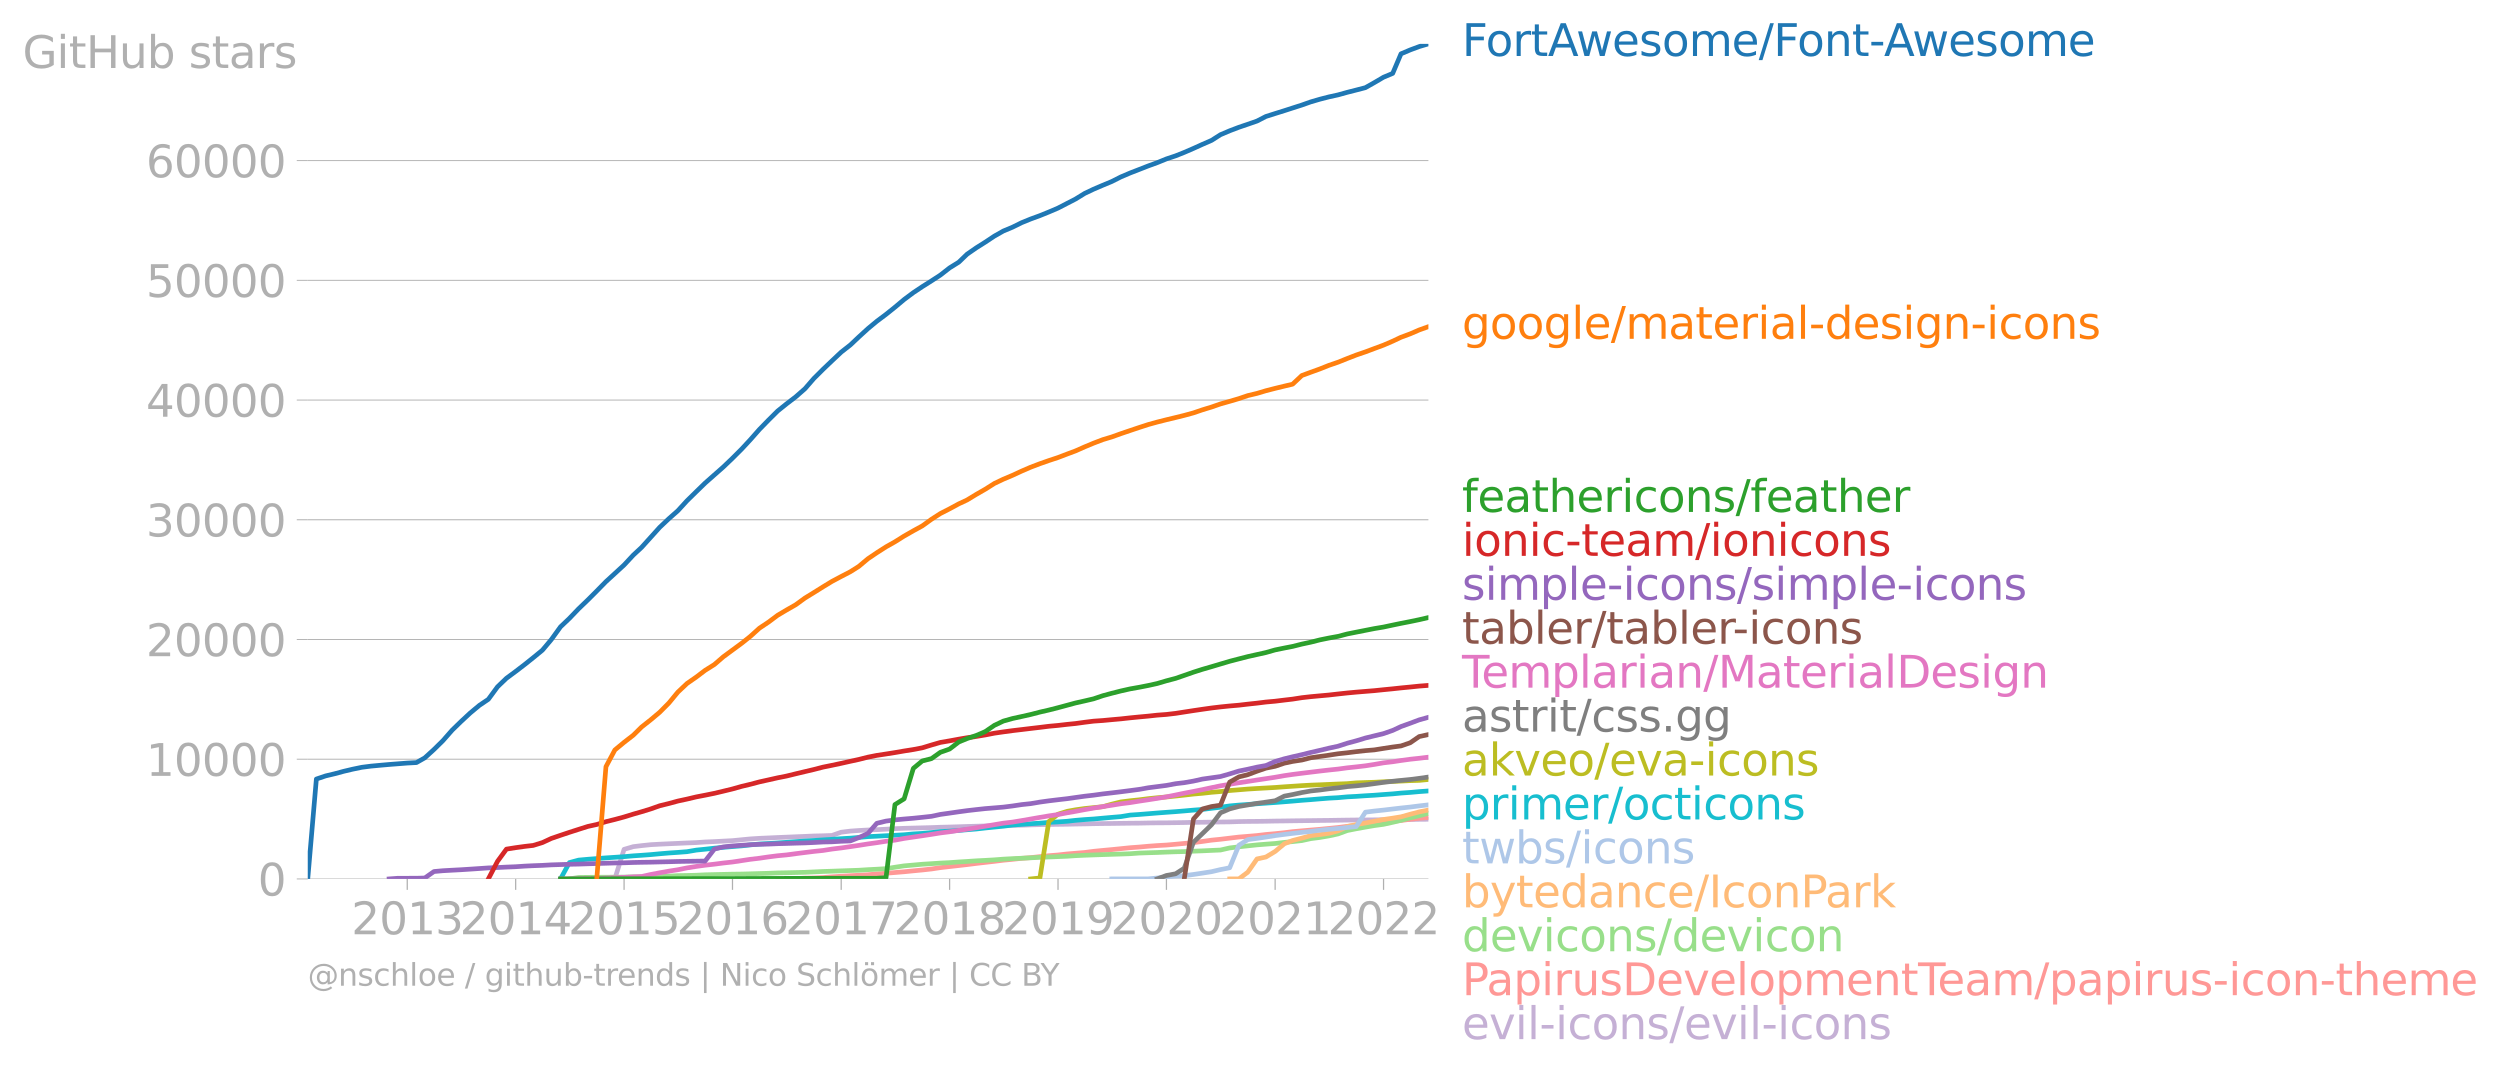 <svg xmlns:xlink="http://www.w3.org/1999/xlink" width="1062.245" height="455.004" viewBox="0 0 796.684 341.253" xmlns="http://www.w3.org/2000/svg"><defs><style>*{stroke-linejoin:round;stroke-linecap:butt}</style></defs><g id="figure_1"><path d="M0 341.253h796.684V0H0v341.253z" style="fill:none" id="patch_1"/><g id="axes_1"><path d="M98.073 280.087h357.12V13.975H98.073v266.112z" style="fill:none" id="patch_2"/><g id="matplotlib.axis_1"><g id="xtick_1"><g id="line2d_1"><defs><path id="mb1235096b0" d="M0 0v3.5" style="stroke:#b0b0b0;stroke-width:.4"/></defs><use xlink:href="#mb1235096b0" x="129.781" y="280.087" style="fill:#b0b0b0;stroke:#b0b0b0;stroke-width:.4"/></g><g style="fill:#b0b0b0" transform="matrix(.14 0 0 -.14 111.966 297.724)" id="text_1"><defs><path id="DejaVuSans-32" d="M1228 531h2203V0H469v531q359 372 979 998 621 627 780 809 303 340 423 576 121 236 121 464 0 372-261 606-261 235-680 235-297 0-627-103-329-103-704-313v638q381 153 712 231 332 78 607 78 725 0 1156-363 431-362 431-968 0-288-108-546-107-257-392-607-78-91-497-524-418-433-1181-1211z" transform="scale(.016)"/><path id="DejaVuSans-30" d="M2034 4250q-487 0-733-480-245-479-245-1442 0-959 245-1439 246-480 733-480 491 0 736 480 246 480 246 1439 0 963-246 1442-245 480-736 480zm0 500q785 0 1199-621 414-620 414-1801 0-1178-414-1799Q2819-91 2034-91q-784 0-1198 620-414 621-414 1799 0 1181 414 1801 414 621 1198 621z" transform="scale(.016)"/><path id="DejaVuSans-31" d="M794 531h1031v3560L703 3866v575l1116 225h631V531h1031V0H794v531z" transform="scale(.016)"/><path id="DejaVuSans-33" d="M2597 2516q453-97 707-404 255-306 255-756 0-690-475-1069Q2609-91 1734-91q-293 0-604 58T488 141v609q262-153 574-231 313-78 654-78 593 0 904 234t311 681q0 413-289 645-289 233-804 233h-544v519h569q465 0 712 186t247 536q0 359-255 551-254 193-729 193-260 0-557-57-297-56-653-174v562q360 100 674 150t592 50q719 0 1137-327 419-326 419-882 0-388-222-655t-631-370z" transform="scale(.016)"/></defs><use xlink:href="#DejaVuSans-32"/><use xlink:href="#DejaVuSans-30" x="63.623"/><use xlink:href="#DejaVuSans-31" x="127.246"/><use xlink:href="#DejaVuSans-33" x="190.869"/></g></g><g id="xtick_2"><use xlink:href="#mb1235096b0" x="164.329" y="280.087" style="fill:#b0b0b0;stroke:#b0b0b0;stroke-width:.4" id="line2d_2"/><g style="fill:#b0b0b0" transform="matrix(.14 0 0 -.14 146.514 297.724)" id="text_2"><defs><path id="DejaVuSans-34" d="M2419 4116 825 1625h1594v2491zm-166 550h794V1625h666v-525h-666V0h-628v1100H313v609l1940 2957z" transform="scale(.016)"/></defs><use xlink:href="#DejaVuSans-32"/><use xlink:href="#DejaVuSans-30" x="63.623"/><use xlink:href="#DejaVuSans-31" x="127.246"/><use xlink:href="#DejaVuSans-34" x="190.869"/></g></g><g id="xtick_3"><use xlink:href="#mb1235096b0" x="198.877" y="280.087" style="fill:#b0b0b0;stroke:#b0b0b0;stroke-width:.4" id="line2d_3"/><g style="fill:#b0b0b0" transform="matrix(.14 0 0 -.14 181.062 297.724)" id="text_3"><defs><path id="DejaVuSans-35" d="M691 4666h2478v-532H1269V2991q137 47 274 70 138 23 276 23 781 0 1237-428 457-428 457-1159 0-753-469-1171Q2575-91 1722-91q-294 0-599 50Q819 9 494 109v635q281-153 581-228t634-75q541 0 856 284 316 284 316 772 0 487-316 771-315 285-856 285-253 0-505-56-251-56-513-175v2344z" transform="scale(.016)"/></defs><use xlink:href="#DejaVuSans-32"/><use xlink:href="#DejaVuSans-30" x="63.623"/><use xlink:href="#DejaVuSans-31" x="127.246"/><use xlink:href="#DejaVuSans-35" x="190.869"/></g></g><g id="xtick_4"><use xlink:href="#mb1235096b0" x="233.425" y="280.087" style="fill:#b0b0b0;stroke:#b0b0b0;stroke-width:.4" id="line2d_4"/><g style="fill:#b0b0b0" transform="matrix(.14 0 0 -.14 215.61 297.724)" id="text_4"><defs><path id="DejaVuSans-36" d="M2113 2584q-425 0-674-291-248-290-248-796 0-503 248-796 249-292 674-292t673 292q248 293 248 796 0 506-248 796-248 291-673 291zm1253 1979v-575q-238 112-480 171-242 60-480 60-625 0-955-422-329-422-376-1275 184 272 462 417 279 145 613 145 703 0 1111-427 408-426 408-1160 0-719-425-1154Q2819-91 2113-91q-810 0-1238 620-428 621-428 1799 0 1106 525 1764t1409 658q238 0 480-47t505-140z" transform="scale(.016)"/></defs><use xlink:href="#DejaVuSans-32"/><use xlink:href="#DejaVuSans-30" x="63.623"/><use xlink:href="#DejaVuSans-31" x="127.246"/><use xlink:href="#DejaVuSans-36" x="190.869"/></g></g><g id="xtick_5"><use xlink:href="#mb1235096b0" x="268.067" y="280.087" style="fill:#b0b0b0;stroke:#b0b0b0;stroke-width:.4" id="line2d_5"/><g style="fill:#b0b0b0" transform="matrix(.14 0 0 -.14 250.252 297.724)" id="text_5"><defs><path id="DejaVuSans-37" d="M525 4666h3000v-269L1831 0h-659l1594 4134H525v532z" transform="scale(.016)"/></defs><use xlink:href="#DejaVuSans-32"/><use xlink:href="#DejaVuSans-30" x="63.623"/><use xlink:href="#DejaVuSans-31" x="127.246"/><use xlink:href="#DejaVuSans-37" x="190.869"/></g></g><g id="xtick_6"><use xlink:href="#mb1235096b0" x="302.615" y="280.087" style="fill:#b0b0b0;stroke:#b0b0b0;stroke-width:.4" id="line2d_6"/><g style="fill:#b0b0b0" transform="matrix(.14 0 0 -.14 284.8 297.724)" id="text_6"><defs><path id="DejaVuSans-38" d="M2034 2216q-450 0-708-241-257-241-257-662 0-422 257-663 258-241 708-241t709 242q260 243 260 662 0 421-258 662-257 241-711 241zm-631 268q-406 100-633 378-226 279-226 679 0 559 398 884 399 325 1092 325 697 0 1094-325t397-884q0-400-227-679-226-278-629-378 456-106 710-416 255-309 255-755 0-679-414-1042Q2806-91 2034-91q-771 0-1186 362-414 363-414 1042 0 446 256 755 257 310 713 416zm-231 997q0-362 226-565 227-203 636-203 407 0 636 203 230 203 230 565 0 363-230 566-229 203-636 203-409 0-636-203-226-203-226-566z" transform="scale(.016)"/></defs><use xlink:href="#DejaVuSans-32"/><use xlink:href="#DejaVuSans-30" x="63.623"/><use xlink:href="#DejaVuSans-31" x="127.246"/><use xlink:href="#DejaVuSans-38" x="190.869"/></g></g><g id="xtick_7"><use xlink:href="#mb1235096b0" x="337.163" y="280.087" style="fill:#b0b0b0;stroke:#b0b0b0;stroke-width:.4" id="line2d_7"/><g style="fill:#b0b0b0" transform="matrix(.14 0 0 -.14 319.348 297.724)" id="text_7"><defs><path id="DejaVuSans-39" d="M703 97v575q238-113 481-172 244-59 479-59 625 0 954 420 330 420 377 1277-181-269-460-413-278-144-615-144-700 0-1108 423-408 424-408 1159 0 718 425 1152 425 435 1131 435 810 0 1236-621 427-620 427-1801 0-1103-524-1761Q2575-91 1691-91q-238 0-482 47Q966 3 703 97zm1256 1978q425 0 673 290 249 291 249 798 0 503-249 795-248 292-673 292t-673-292q-248-292-248-795 0-507 248-798 248-290 673-290z" transform="scale(.016)"/></defs><use xlink:href="#DejaVuSans-32"/><use xlink:href="#DejaVuSans-30" x="63.623"/><use xlink:href="#DejaVuSans-31" x="127.246"/><use xlink:href="#DejaVuSans-39" x="190.869"/></g></g><g id="xtick_8"><use xlink:href="#mb1235096b0" x="371.711" y="280.087" style="fill:#b0b0b0;stroke:#b0b0b0;stroke-width:.4" id="line2d_8"/><g style="fill:#b0b0b0" transform="matrix(.14 0 0 -.14 353.896 297.724)" id="text_8"><use xlink:href="#DejaVuSans-32"/><use xlink:href="#DejaVuSans-30" x="63.623"/><use xlink:href="#DejaVuSans-32" x="127.246"/><use xlink:href="#DejaVuSans-30" x="190.869"/></g></g><g id="xtick_9"><use xlink:href="#mb1235096b0" x="406.353" y="280.087" style="fill:#b0b0b0;stroke:#b0b0b0;stroke-width:.4" id="line2d_9"/><g style="fill:#b0b0b0" transform="matrix(.14 0 0 -.14 388.538 297.724)" id="text_9"><use xlink:href="#DejaVuSans-32"/><use xlink:href="#DejaVuSans-30" x="63.623"/><use xlink:href="#DejaVuSans-32" x="127.246"/><use xlink:href="#DejaVuSans-31" x="190.869"/></g></g><g id="xtick_10"><use xlink:href="#mb1235096b0" x="440.901" y="280.087" style="fill:#b0b0b0;stroke:#b0b0b0;stroke-width:.4" id="line2d_10"/><g style="fill:#b0b0b0" transform="matrix(.14 0 0 -.14 423.086 297.724)" id="text_10"><use xlink:href="#DejaVuSans-32"/><use xlink:href="#DejaVuSans-30" x="63.623"/><use xlink:href="#DejaVuSans-32" x="127.246"/><use xlink:href="#DejaVuSans-32" x="190.869"/></g></g></g><g id="matplotlib.axis_2"><g id="ytick_1"><path d="M98.073 280.087h357.12" clip-path="url(#p884964bdc3)" style="fill:none;stroke:#b0b0b0;stroke-width:.3;stroke-linecap:square" id="line2d_11"/><g id="line2d_12"><defs><path id="m6a410171fb" d="M0 0h-3.5" style="stroke:#b0b0b0;stroke-width:.3"/></defs><use xlink:href="#m6a410171fb" x="98.073" y="280.087" style="fill:#b0b0b0;stroke:#b0b0b0;stroke-width:.3"/></g><use xlink:href="#DejaVuSans-30" style="fill:#b0b0b0" transform="matrix(.14 0 0 -.14 82.166 285.406)" id="text_11"/></g><g id="ytick_2"><path d="M98.073 241.937h357.12" clip-path="url(#p884964bdc3)" style="fill:none;stroke:#b0b0b0;stroke-width:.3;stroke-linecap:square" id="line2d_13"/><use xlink:href="#m6a410171fb" x="98.073" y="241.937" style="fill:#b0b0b0;stroke:#b0b0b0;stroke-width:.3" id="line2d_14"/><g style="fill:#b0b0b0" transform="matrix(.14 0 0 -.14 46.536 247.256)" id="text_12"><use xlink:href="#DejaVuSans-31"/><use xlink:href="#DejaVuSans-30" x="63.623"/><use xlink:href="#DejaVuSans-30" x="127.246"/><use xlink:href="#DejaVuSans-30" x="190.869"/><use xlink:href="#DejaVuSans-30" x="254.492"/></g></g><g id="ytick_3"><path d="M98.073 203.787h357.12" clip-path="url(#p884964bdc3)" style="fill:none;stroke:#b0b0b0;stroke-width:.3;stroke-linecap:square" id="line2d_15"/><use xlink:href="#m6a410171fb" x="98.073" y="203.787" style="fill:#b0b0b0;stroke:#b0b0b0;stroke-width:.3" id="line2d_16"/><g style="fill:#b0b0b0" transform="matrix(.14 0 0 -.14 46.536 209.105)" id="text_13"><use xlink:href="#DejaVuSans-32"/><use xlink:href="#DejaVuSans-30" x="63.623"/><use xlink:href="#DejaVuSans-30" x="127.246"/><use xlink:href="#DejaVuSans-30" x="190.869"/><use xlink:href="#DejaVuSans-30" x="254.492"/></g></g><g id="ytick_4"><path d="M98.073 165.636h357.12" clip-path="url(#p884964bdc3)" style="fill:none;stroke:#b0b0b0;stroke-width:.3;stroke-linecap:square" id="line2d_17"/><use xlink:href="#m6a410171fb" x="98.073" y="165.636" style="fill:#b0b0b0;stroke:#b0b0b0;stroke-width:.3" id="line2d_18"/><g style="fill:#b0b0b0" transform="matrix(.14 0 0 -.14 46.536 170.955)" id="text_14"><use xlink:href="#DejaVuSans-33"/><use xlink:href="#DejaVuSans-30" x="63.623"/><use xlink:href="#DejaVuSans-30" x="127.246"/><use xlink:href="#DejaVuSans-30" x="190.869"/><use xlink:href="#DejaVuSans-30" x="254.492"/></g></g><g id="ytick_5"><path d="M98.073 127.486h357.12" clip-path="url(#p884964bdc3)" style="fill:none;stroke:#b0b0b0;stroke-width:.3;stroke-linecap:square" id="line2d_19"/><use xlink:href="#m6a410171fb" x="98.073" y="127.486" style="fill:#b0b0b0;stroke:#b0b0b0;stroke-width:.3" id="line2d_20"/><g style="fill:#b0b0b0" transform="matrix(.14 0 0 -.14 46.536 132.805)" id="text_15"><use xlink:href="#DejaVuSans-34"/><use xlink:href="#DejaVuSans-30" x="63.623"/><use xlink:href="#DejaVuSans-30" x="127.246"/><use xlink:href="#DejaVuSans-30" x="190.869"/><use xlink:href="#DejaVuSans-30" x="254.492"/></g></g><g id="ytick_6"><path d="M98.073 89.336h357.12" clip-path="url(#p884964bdc3)" style="fill:none;stroke:#b0b0b0;stroke-width:.3;stroke-linecap:square" id="line2d_21"/><use xlink:href="#m6a410171fb" x="98.073" y="89.336" style="fill:#b0b0b0;stroke:#b0b0b0;stroke-width:.3" id="line2d_22"/><g style="fill:#b0b0b0" transform="matrix(.14 0 0 -.14 46.536 94.655)" id="text_16"><use xlink:href="#DejaVuSans-35"/><use xlink:href="#DejaVuSans-30" x="63.623"/><use xlink:href="#DejaVuSans-30" x="127.246"/><use xlink:href="#DejaVuSans-30" x="190.869"/><use xlink:href="#DejaVuSans-30" x="254.492"/></g></g><g id="ytick_7"><path d="M98.073 51.186h357.12" clip-path="url(#p884964bdc3)" style="fill:none;stroke:#b0b0b0;stroke-width:.3;stroke-linecap:square" id="line2d_23"/><use xlink:href="#m6a410171fb" x="98.073" y="51.186" style="fill:#b0b0b0;stroke:#b0b0b0;stroke-width:.3" id="line2d_24"/><g style="fill:#b0b0b0" transform="matrix(.14 0 0 -.14 46.536 56.505)" id="text_17"><use xlink:href="#DejaVuSans-36"/><use xlink:href="#DejaVuSans-30" x="63.623"/><use xlink:href="#DejaVuSans-30" x="127.246"/><use xlink:href="#DejaVuSans-30" x="190.869"/><use xlink:href="#DejaVuSans-30" x="254.492"/></g></g><g style="fill:#b0b0b0" transform="matrix(.14 0 0 -.14 7.2 21.664)" id="text_18"><defs><path id="DejaVuSans-47" d="M3809 666v1253H2778v519h1656V434q-365-259-806-392-440-133-940-133-1094 0-1712 639-617 640-617 1780 0 1144 617 1783 618 639 1712 639 456 0 867-113 411-112 758-331v-672q-350 297-744 447t-828 150q-857 0-1287-478-429-478-429-1425 0-944 429-1422 430-478 1287-478 334 0 596 58 263 58 472 180z" transform="scale(.016)"/><path id="DejaVuSans-69" d="M603 3500h575V0H603v3500zm0 1363h575v-729H603v729z" transform="scale(.016)"/><path id="DejaVuSans-74" d="M1172 4494v-994h1184v-447H1172V1153q0-428 117-550t477-122h590V0h-590q-666 0-919 248-253 249-253 905v1900H172v447h422v994h578z" transform="scale(.016)"/><path id="DejaVuSans-48" d="M628 4666h631V2753h2294v1913h631V0h-631v2222H1259V0H628v4666z" transform="scale(.016)"/><path id="DejaVuSans-75" d="M544 1381v2119h575V1403q0-497 193-746 194-248 582-248 465 0 735 297 271 297 271 810v1984h575V0h-575v538q-209-319-486-474-276-155-642-155-603 0-916 375-312 375-312 1097zm1447 2203z" transform="scale(.016)"/><path id="DejaVuSans-62" d="M3116 1747q0 634-261 995t-717 361q-457 0-718-361t-261-995q0-634 261-995t718-361q456 0 717 361t261 995zM1159 2969q182 312 458 463 277 152 661 152 638 0 1036-506 399-506 399-1331T3314 415Q2916-91 2278-91q-384 0-661 152-276 152-458 464V0H581v4863h578V2969z" transform="scale(.016)"/><path id="DejaVuSans-73" d="M2834 3397v-544q-243 125-506 187-262 63-544 63-428 0-642-131t-214-394q0-200 153-314t616-217l197-44q612-131 870-370t258-667q0-488-386-773Q2250-91 1575-91q-281 0-586 55T347 128v594q319-166 628-249 309-82 613-82 406 0 624 139 219 139 219 392 0 234-158 359-157 125-692 241l-200 47q-534 112-772 345-237 233-237 639 0 494 350 762 350 269 994 269 318 0 599-47 282-46 519-140z" transform="scale(.016)"/><path id="DejaVuSans-61" d="M2194 1759q-697 0-966-159t-269-544q0-306 202-486 202-179 548-179 479 0 768 339t289 901v128h-572zm1147 238V0h-575v531q-197-318-491-470T1556-91q-537 0-855 302-317 302-317 808 0 590 395 890 396 300 1180 300h807v57q0 397-261 614t-733 217q-300 0-585-72-284-72-546-216v532q315 122 612 182 297 61 578 61 760 0 1135-394 375-393 375-1193z" transform="scale(.016)"/><path id="DejaVuSans-72" d="M2631 2963q-97 56-211 82-114 27-251 27-488 0-749-317t-261-911V0H581v3500h578v-544q182 319 472 473 291 155 707 155 59 0 131-8 72-7 159-23l3-590z" transform="scale(.016)"/></defs><use xlink:href="#DejaVuSans-47"/><use xlink:href="#DejaVuSans-69" x="77.49"/><use xlink:href="#DejaVuSans-74" x="105.273"/><use xlink:href="#DejaVuSans-48" x="144.482"/><use xlink:href="#DejaVuSans-75" x="219.678"/><use xlink:href="#DejaVuSans-62" x="283.057"/><use xlink:href="#DejaVuSans-20" x="346.533"/><use xlink:href="#DejaVuSans-73" x="378.32"/><use xlink:href="#DejaVuSans-74" x="430.42"/><use xlink:href="#DejaVuSans-61" x="469.629"/><use xlink:href="#DejaVuSans-72" x="530.908"/><use xlink:href="#DejaVuSans-73" x="572.021"/></g></g><path d="m190.169 280.087 2.934-.004 2.84-.05 2.934-9.373 2.934-.855 2.65-.324 2.935-.309 2.84-.153 2.933-.137 2.84-.122 2.934-.134 2.934-.114 2.84-.195 2.934-.122 2.84-.152 2.934-.153 2.934-.286 2.745-.267 2.934-.187 2.84-.126 2.934-.133 2.84-.115 2.933-.126 2.935-.118 2.84-.13 2.933-.068 2.84-.1 2.934-1.03 2.934-.358 2.65-.187 2.935-.16 2.84-.103 2.934-.153 2.84-.168 2.933-.118 2.934-.076 2.84-.077 2.934-.076 2.84-.107 2.934-.072 2.934-.088 2.65-.088 2.935-.084 2.84-.08 2.933-.069 2.84-.06 2.934-.062 2.934-.05 2.84-.095 2.934-.084 2.84-.045 2.934-.042 2.934-.038 2.65-.058 2.934-.05 2.84-.064 2.934-.046 2.84-.027 2.934-.042 2.934-.038 2.84-.023 2.934-.06 2.84-.035 2.934-.015 2.934-.038 2.745-.042 2.934-.069 2.84-.023 2.934-.053 2.84-.03 2.933-.035 2.934-.1 2.84-.045 2.934-.023 2.84-.038 2.934-.061 2.934-.035 2.65-.042 2.935-.038 2.84-.03 2.933-.038 2.84-.03 2.934-.05 2.934-.046 2.84-.035 2.934-.015 2.84-.027 2.934-.034 2.934-.027 2.65-.03 2.934-.023 2.84-.046 2.934-.026" clip-path="url(#p884964bdc3)" style="fill:none;stroke:#c5b0d5;stroke-width:1.5;stroke-linecap:square" id="line2d_25"/><path d="m247.812 280.087 2.84-.02 2.933-.083 2.935-.153 2.84-.05 2.933-.14 2.84-.218 2.934-.195 2.934-.168 2.65-.14 2.935-.16 2.84-.268 2.934-.21 2.84-.233 2.933-.244 2.934-.293 2.84-.271 2.934-.32 2.84-.428 2.934-.34 2.934-.331 2.65-.302 2.935-.37 2.84-.332 2.933-.336 2.84-.354 2.934-.283 2.934-.316 2.84-.218 2.934-.332 2.84-.29 2.934-.229 2.934-.331 2.65-.222 2.934-.248 2.84-.37 2.934-.286 2.84-.263 2.934-.298 2.934-.301 2.84-.206 2.934-.267 2.84-.21 2.934-.164 2.934-.256 2.745-.263 2.934-.255 2.84-.37 2.934-.42 2.84-.282 2.933-.355 2.934-.347 2.84-.23 2.934-.251 2.84-.336 2.934-.26 2.934-.308 2.65-.336 2.935-.26 2.84-.247 2.933-.245 2.84-.278 2.934-.294 2.934-.374 2.84-.297 2.934-.344 2.84-.293 2.934-.32 2.934-.348 2.65-.256 2.934-.385 2.84-.309 2.934-.27" clip-path="url(#p884964bdc3)" style="fill:none;stroke:#ff9896;stroke-width:1.5;stroke-linecap:square" id="line2d_26"/><path d="m181.461 280.087 2.934-.462 2.934-.042 2.84-.019 2.934-.019 2.84-.02 2.934-.018 2.934-.084 2.65-.023 2.935-.065 2.84-.091 2.933-.061 2.84-.15 2.934-.049 2.934-.076 2.84-.137 2.934-.073 2.84-.065 2.934-.065 2.934-.038 2.745-.072 2.934-.088 2.84-.08 2.934-.118 2.84-.054 2.933-.069 2.935-.068 2.84-.13 2.933-.137 2.84-.092 2.934-.107 2.934-.103 2.65-.091 2.935-.187 2.84-.145 2.934-.18 2.84-.446 2.933-.442 2.934-.256 2.84-.256 2.934-.186 2.84-.191 2.934-.141 2.934-.214 2.65-.164 2.935-.195 2.84-.145 2.933-.171 2.84-.222 2.934-.16 2.934-.133 2.84-.13 2.934-.145 2.84-.118 2.934-.115 2.934-.122 2.65-.18 2.934-.133 2.84-.106 2.934-.1 2.84-.091 2.934-.092 2.934-.107 2.84-.206 2.934-.099 2.84-.084 2.934-.122 2.934-.103 2.745-.065 2.934-.125 2.84-.111 2.934-.134 2.84-.122 2.933-.667 2.934-.355 2.84-.31 2.934-.312 2.84-.225 2.934-.218 2.934-.347 2.65-.252 2.935-.324 2.84-.622 2.933-.377 2.84-.492 2.934-.634 2.934-1.076 2.84-.564 2.934-.53 2.84-.485 2.934-.4 2.934-.645 2.65-.63 2.934-.805 2.84-.667 2.934-.767" clip-path="url(#p884964bdc3)" style="fill:none;stroke:#98df8a;stroke-width:1.5;stroke-linecap:square" id="line2d_27"/><g style="fill:#1f77b4" transform="matrix(.14 0 0 -.14 465.907 17.838)" id="text_19"><defs><path id="DejaVuSans-46" d="M628 4666h2681v-532H1259V2759h1850v-531H1259V0H628v4666z" transform="scale(.016)"/><path id="DejaVuSans-6f" d="M1959 3097q-462 0-731-361t-269-989q0-628 267-989 268-361 733-361 460 0 728 362 269 363 269 988 0 622-269 986-268 364-728 364zm0 487q750 0 1178-488 429-487 429-1349 0-859-429-1349Q2709-91 1959-91q-753 0-1180 489-426 490-426 1349 0 862 426 1349 427 488 1180 488z" transform="scale(.016)"/><path id="DejaVuSans-41" d="m2188 4044-857-2322h1716l-859 2322zm-357 622h716L4325 0h-656l-425 1197H1141L716 0H50l1781 4666z" transform="scale(.016)"/><path id="DejaVuSans-77" d="M269 3500h575l719-2731 715 2731h678l719-2731 716 2731h575L4050 0h-678l-753 2869L1863 0h-679L269 3500z" transform="scale(.016)"/><path id="DejaVuSans-65" d="M3597 1894v-281H953q38-594 358-905t892-311q331 0 642 81t618 244V178Q3153 47 2828-22t-659-69q-838 0-1327 487-489 488-489 1320 0 859 464 1363 464 505 1252 505 706 0 1117-455 411-454 411-1235zm-575 169q-6 471-264 752-258 282-683 282-481 0-770-272t-333-766l2050 4z" transform="scale(.016)"/><path id="DejaVuSans-6d" d="M3328 2828q216 388 516 572t706 184q547 0 844-383 297-382 297-1088V0h-578v2094q0 503-179 746-178 244-543 244-447 0-707-297-259-296-259-809V0h-578v2094q0 506-178 748t-550 242q-441 0-701-298-259-298-259-808V0H581v3500h578v-544q197 322 472 475t653 153q382 0 649-194 267-193 395-562z" transform="scale(.016)"/><path id="DejaVuSans-2f" d="M1625 4666h531L531-594H0l1625 5260z" transform="scale(.016)"/><path id="DejaVuSans-6e" d="M3513 2113V0h-575v2094q0 497-194 743-194 247-581 247-466 0-735-297-269-296-269-809V0H581v3500h578v-544q207 316 486 472 280 156 646 156 603 0 912-373 310-373 310-1098z" transform="scale(.016)"/><path id="DejaVuSans-2d" d="M313 2009h1684v-512H313v512z" transform="scale(.016)"/></defs><use xlink:href="#DejaVuSans-46"/><use xlink:href="#DejaVuSans-6f" x="53.895"/><use xlink:href="#DejaVuSans-72" x="115.076"/><use xlink:href="#DejaVuSans-74" x="156.189"/><use xlink:href="#DejaVuSans-41" x="195.398"/><use xlink:href="#DejaVuSans-77" x="259.807"/><use xlink:href="#DejaVuSans-65" x="341.594"/><use xlink:href="#DejaVuSans-73" x="403.117"/><use xlink:href="#DejaVuSans-6f" x="455.217"/><use xlink:href="#DejaVuSans-6d" x="516.398"/><use xlink:href="#DejaVuSans-65" x="613.811"/><use xlink:href="#DejaVuSans-2f" x="675.334"/><use xlink:href="#DejaVuSans-46" x="709.025"/><use xlink:href="#DejaVuSans-6f" x="762.92"/><use xlink:href="#DejaVuSans-6e" x="824.102"/><use xlink:href="#DejaVuSans-74" x="887.48"/><use xlink:href="#DejaVuSans-2d" x="926.689"/><use xlink:href="#DejaVuSans-41" x="960.523"/><use xlink:href="#DejaVuSans-77" x="1024.932"/><use xlink:href="#DejaVuSans-65" x="1106.719"/><use xlink:href="#DejaVuSans-73" x="1168.242"/><use xlink:href="#DejaVuSans-6f" x="1220.342"/><use xlink:href="#DejaVuSans-6d" x="1281.523"/><use xlink:href="#DejaVuSans-65" x="1378.936"/></g><g style="fill:#ff7f0e" transform="matrix(.14 0 0 -.14 465.907 107.967)" id="text_20"><defs><path id="DejaVuSans-67" d="M2906 1791q0 625-258 968-257 344-723 344-462 0-720-344-258-343-258-968 0-622 258-966t720-344q466 0 723 344 258 344 258 966zm575-1357q0-893-397-1329-396-436-1215-436-303 0-572 45t-522 139v559q253-137 500-202 247-66 503-66 566 0 847 295t281 892v285q-178-310-456-463T1784 0Q1141 0 747 490 353 981 353 1791q0 812 394 1302 394 491 1037 491 388 0 666-153t456-462v531h575V434z" transform="scale(.016)"/><path id="DejaVuSans-6c" d="M603 4863h575V0H603v4863z" transform="scale(.016)"/><path id="DejaVuSans-64" d="M2906 2969v1894h575V0h-575v525q-181-312-458-464-276-152-664-152-634 0-1033 506-398 507-398 1332t398 1331q399 506 1033 506 388 0 664-152 277-151 458-463zM947 1747q0-634 261-995t717-361q456 0 718 361 263 361 263 995t-263 995q-262 361-718 361t-717-361q-261-361-261-995z" transform="scale(.016)"/><path id="DejaVuSans-63" d="M3122 3366v-538q-244 135-489 202t-495 67q-560 0-870-355-309-354-309-995t309-996q310-354 870-354 250 0 495 67t489 202V134Q2881 22 2623-34q-257-57-548-57-791 0-1257 497-465 497-465 1341 0 856 470 1346 471 491 1290 491 265 0 518-55 253-54 491-163z" transform="scale(.016)"/></defs><use xlink:href="#DejaVuSans-67"/><use xlink:href="#DejaVuSans-6f" x="63.477"/><use xlink:href="#DejaVuSans-6f" x="124.658"/><use xlink:href="#DejaVuSans-67" x="185.84"/><use xlink:href="#DejaVuSans-6c" x="249.316"/><use xlink:href="#DejaVuSans-65" x="277.1"/><use xlink:href="#DejaVuSans-2f" x="338.623"/><use xlink:href="#DejaVuSans-6d" x="372.314"/><use xlink:href="#DejaVuSans-61" x="469.727"/><use xlink:href="#DejaVuSans-74" x="531.006"/><use xlink:href="#DejaVuSans-65" x="570.215"/><use xlink:href="#DejaVuSans-72" x="631.738"/><use xlink:href="#DejaVuSans-69" x="672.852"/><use xlink:href="#DejaVuSans-61" x="700.635"/><use xlink:href="#DejaVuSans-6c" x="761.914"/><use xlink:href="#DejaVuSans-2d" x="789.697"/><use xlink:href="#DejaVuSans-64" x="825.781"/><use xlink:href="#DejaVuSans-65" x="889.258"/><use xlink:href="#DejaVuSans-73" x="950.781"/><use xlink:href="#DejaVuSans-69" x="1002.881"/><use xlink:href="#DejaVuSans-67" x="1030.664"/><use xlink:href="#DejaVuSans-6e" x="1094.141"/><use xlink:href="#DejaVuSans-2d" x="1157.52"/><use xlink:href="#DejaVuSans-69" x="1193.604"/><use xlink:href="#DejaVuSans-63" x="1221.387"/><use xlink:href="#DejaVuSans-6f" x="1276.367"/><use xlink:href="#DejaVuSans-6e" x="1337.549"/><use xlink:href="#DejaVuSans-73" x="1400.928"/></g><g style="fill:#2ca02c" transform="matrix(.14 0 0 -.14 465.907 163.141)" id="text_21"><defs><path id="DejaVuSans-66" d="M2375 4863v-479h-550q-309 0-430-125-120-125-120-450v-309h947v-447h-947V0H697v3053H147v447h550v244q0 584 272 851 272 268 862 268h544z" transform="scale(.016)"/><path id="DejaVuSans-68" d="M3513 2113V0h-575v2094q0 497-194 743-194 247-581 247-466 0-735-297-269-296-269-809V0H581v4863h578V2956q207 316 486 472 280 156 646 156 603 0 912-373 310-373 310-1098z" transform="scale(.016)"/></defs><use xlink:href="#DejaVuSans-66"/><use xlink:href="#DejaVuSans-65" x="35.205"/><use xlink:href="#DejaVuSans-61" x="96.729"/><use xlink:href="#DejaVuSans-74" x="158.008"/><use xlink:href="#DejaVuSans-68" x="197.217"/><use xlink:href="#DejaVuSans-65" x="260.596"/><use xlink:href="#DejaVuSans-72" x="322.119"/><use xlink:href="#DejaVuSans-69" x="363.232"/><use xlink:href="#DejaVuSans-63" x="391.016"/><use xlink:href="#DejaVuSans-6f" x="445.996"/><use xlink:href="#DejaVuSans-6e" x="507.178"/><use xlink:href="#DejaVuSans-73" x="570.557"/><use xlink:href="#DejaVuSans-2f" x="622.656"/><use xlink:href="#DejaVuSans-66" x="656.348"/><use xlink:href="#DejaVuSans-65" x="691.553"/><use xlink:href="#DejaVuSans-61" x="753.076"/><use xlink:href="#DejaVuSans-74" x="814.355"/><use xlink:href="#DejaVuSans-68" x="853.564"/><use xlink:href="#DejaVuSans-65" x="916.943"/><use xlink:href="#DejaVuSans-72" x="978.467"/></g><g style="fill:#d62728" transform="matrix(.14 0 0 -.14 465.907 177.141)" id="text_22"><use xlink:href="#DejaVuSans-69"/><use xlink:href="#DejaVuSans-6f" x="27.783"/><use xlink:href="#DejaVuSans-6e" x="88.965"/><use xlink:href="#DejaVuSans-69" x="152.344"/><use xlink:href="#DejaVuSans-63" x="180.127"/><use xlink:href="#DejaVuSans-2d" x="235.107"/><use xlink:href="#DejaVuSans-74" x="271.191"/><use xlink:href="#DejaVuSans-65" x="310.4"/><use xlink:href="#DejaVuSans-61" x="371.924"/><use xlink:href="#DejaVuSans-6d" x="433.203"/><use xlink:href="#DejaVuSans-2f" x="530.615"/><use xlink:href="#DejaVuSans-69" x="564.307"/><use xlink:href="#DejaVuSans-6f" x="592.09"/><use xlink:href="#DejaVuSans-6e" x="653.271"/><use xlink:href="#DejaVuSans-69" x="716.65"/><use xlink:href="#DejaVuSans-63" x="744.434"/><use xlink:href="#DejaVuSans-6f" x="799.414"/><use xlink:href="#DejaVuSans-6e" x="860.596"/><use xlink:href="#DejaVuSans-73" x="923.975"/></g><g style="fill:#9467bd" transform="matrix(.14 0 0 -.14 465.907 191.141)" id="text_23"><defs><path id="DejaVuSans-70" d="M1159 525v-1856H581v4831h578v-531q182 312 458 463 277 152 661 152 638 0 1036-506 399-506 399-1331T3314 415Q2916-91 2278-91q-384 0-661 152-276 152-458 464zm1957 1222q0 634-261 995t-717 361q-457 0-718-361t-261-995q0-634 261-995t718-361q456 0 717 361t261 995z" transform="scale(.016)"/></defs><use xlink:href="#DejaVuSans-73"/><use xlink:href="#DejaVuSans-69" x="52.1"/><use xlink:href="#DejaVuSans-6d" x="79.883"/><use xlink:href="#DejaVuSans-70" x="177.295"/><use xlink:href="#DejaVuSans-6c" x="240.771"/><use xlink:href="#DejaVuSans-65" x="268.555"/><use xlink:href="#DejaVuSans-2d" x="330.078"/><use xlink:href="#DejaVuSans-69" x="366.162"/><use xlink:href="#DejaVuSans-63" x="393.945"/><use xlink:href="#DejaVuSans-6f" x="448.926"/><use xlink:href="#DejaVuSans-6e" x="510.107"/><use xlink:href="#DejaVuSans-73" x="573.486"/><use xlink:href="#DejaVuSans-2f" x="625.586"/><use xlink:href="#DejaVuSans-73" x="659.277"/><use xlink:href="#DejaVuSans-69" x="711.377"/><use xlink:href="#DejaVuSans-6d" x="739.16"/><use xlink:href="#DejaVuSans-70" x="836.572"/><use xlink:href="#DejaVuSans-6c" x="900.049"/><use xlink:href="#DejaVuSans-65" x="927.832"/><use xlink:href="#DejaVuSans-2d" x="989.355"/><use xlink:href="#DejaVuSans-69" x="1025.439"/><use xlink:href="#DejaVuSans-63" x="1053.223"/><use xlink:href="#DejaVuSans-6f" x="1108.203"/><use xlink:href="#DejaVuSans-6e" x="1169.385"/><use xlink:href="#DejaVuSans-73" x="1232.764"/></g><g style="fill:#8c564b" transform="matrix(.14 0 0 -.14 465.907 205.141)" id="text_24"><use xlink:href="#DejaVuSans-74"/><use xlink:href="#DejaVuSans-61" x="39.209"/><use xlink:href="#DejaVuSans-62" x="100.488"/><use xlink:href="#DejaVuSans-6c" x="163.965"/><use xlink:href="#DejaVuSans-65" x="191.748"/><use xlink:href="#DejaVuSans-72" x="253.271"/><use xlink:href="#DejaVuSans-2f" x="294.385"/><use xlink:href="#DejaVuSans-74" x="328.076"/><use xlink:href="#DejaVuSans-61" x="367.285"/><use xlink:href="#DejaVuSans-62" x="428.564"/><use xlink:href="#DejaVuSans-6c" x="492.041"/><use xlink:href="#DejaVuSans-65" x="519.824"/><use xlink:href="#DejaVuSans-72" x="581.348"/><use xlink:href="#DejaVuSans-2d" x="616.086"/><use xlink:href="#DejaVuSans-69" x="652.17"/><use xlink:href="#DejaVuSans-63" x="679.953"/><use xlink:href="#DejaVuSans-6f" x="734.934"/><use xlink:href="#DejaVuSans-6e" x="796.115"/><use xlink:href="#DejaVuSans-73" x="859.494"/></g><g style="fill:#e377c2" transform="matrix(.14 0 0 -.14 465.907 219.141)" id="text_25"><defs><path id="DejaVuSans-54" d="M-19 4666h3947v-532H2272V0h-634v4134H-19v532z" transform="scale(.016)"/><path id="DejaVuSans-4d" d="M628 4666h941l1190-3175 1197 3175h941V0h-616v4097L3078 897h-634L1241 4097V0H628v4666z" transform="scale(.016)"/><path id="DejaVuSans-44" d="M1259 4147V519h763q966 0 1414 437 448 438 448 1382 0 937-448 1373t-1414 436h-763zm-631 519h1297q1356 0 1990-564 635-564 635-1764 0-1207-638-1773Q3275 0 1925 0H628v4666z" transform="scale(.016)"/></defs><use xlink:href="#DejaVuSans-54"/><use xlink:href="#DejaVuSans-65" x="44.084"/><use xlink:href="#DejaVuSans-6d" x="105.607"/><use xlink:href="#DejaVuSans-70" x="203.02"/><use xlink:href="#DejaVuSans-6c" x="266.496"/><use xlink:href="#DejaVuSans-61" x="294.279"/><use xlink:href="#DejaVuSans-72" x="355.559"/><use xlink:href="#DejaVuSans-69" x="396.672"/><use xlink:href="#DejaVuSans-61" x="424.455"/><use xlink:href="#DejaVuSans-6e" x="485.734"/><use xlink:href="#DejaVuSans-2f" x="549.113"/><use xlink:href="#DejaVuSans-4d" x="582.805"/><use xlink:href="#DejaVuSans-61" x="669.084"/><use xlink:href="#DejaVuSans-74" x="730.363"/><use xlink:href="#DejaVuSans-65" x="769.572"/><use xlink:href="#DejaVuSans-72" x="831.096"/><use xlink:href="#DejaVuSans-69" x="872.209"/><use xlink:href="#DejaVuSans-61" x="899.992"/><use xlink:href="#DejaVuSans-6c" x="961.271"/><use xlink:href="#DejaVuSans-44" x="989.055"/><use xlink:href="#DejaVuSans-65" x="1066.057"/><use xlink:href="#DejaVuSans-73" x="1127.58"/><use xlink:href="#DejaVuSans-69" x="1179.68"/><use xlink:href="#DejaVuSans-67" x="1207.463"/><use xlink:href="#DejaVuSans-6e" x="1270.939"/></g><g style="fill:#7f7f7f" transform="matrix(.14 0 0 -.14 465.907 233.141)" id="text_26"><defs><path id="DejaVuSans-2e" d="M684 794h660V0H684v794z" transform="scale(.016)"/></defs><use xlink:href="#DejaVuSans-61"/><use xlink:href="#DejaVuSans-73" x="61.279"/><use xlink:href="#DejaVuSans-74" x="113.379"/><use xlink:href="#DejaVuSans-72" x="152.588"/><use xlink:href="#DejaVuSans-69" x="193.701"/><use xlink:href="#DejaVuSans-74" x="221.484"/><use xlink:href="#DejaVuSans-2f" x="260.693"/><use xlink:href="#DejaVuSans-63" x="294.385"/><use xlink:href="#DejaVuSans-73" x="349.365"/><use xlink:href="#DejaVuSans-73" x="401.465"/><use xlink:href="#DejaVuSans-2e" x="453.564"/><use xlink:href="#DejaVuSans-67" x="485.352"/><use xlink:href="#DejaVuSans-67" x="548.828"/></g><g style="fill:#bcbd22" transform="matrix(.14 0 0 -.14 465.907 247.141)" id="text_27"><defs><path id="DejaVuSans-6b" d="M581 4863h578V1991l1716 1509h734L1753 1863 3688 0h-750L1159 1709V0H581v4863z" transform="scale(.016)"/><path id="DejaVuSans-76" d="M191 3500h609L1894 563l1094 2937h609L2284 0h-781L191 3500z" transform="scale(.016)"/></defs><use xlink:href="#DejaVuSans-61"/><use xlink:href="#DejaVuSans-6b" x="61.279"/><use xlink:href="#DejaVuSans-76" x="119.189"/><use xlink:href="#DejaVuSans-65" x="178.369"/><use xlink:href="#DejaVuSans-6f" x="239.893"/><use xlink:href="#DejaVuSans-2f" x="301.074"/><use xlink:href="#DejaVuSans-65" x="334.766"/><use xlink:href="#DejaVuSans-76" x="396.289"/><use xlink:href="#DejaVuSans-61" x="455.469"/><use xlink:href="#DejaVuSans-2d" x="516.748"/><use xlink:href="#DejaVuSans-69" x="552.832"/><use xlink:href="#DejaVuSans-63" x="580.615"/><use xlink:href="#DejaVuSans-6f" x="635.596"/><use xlink:href="#DejaVuSans-6e" x="696.777"/><use xlink:href="#DejaVuSans-73" x="760.156"/></g><g style="fill:#17becf" transform="matrix(.14 0 0 -.14 465.907 261.141)" id="text_28"><use xlink:href="#DejaVuSans-70"/><use xlink:href="#DejaVuSans-72" x="63.477"/><use xlink:href="#DejaVuSans-69" x="104.59"/><use xlink:href="#DejaVuSans-6d" x="132.373"/><use xlink:href="#DejaVuSans-65" x="229.785"/><use xlink:href="#DejaVuSans-72" x="291.309"/><use xlink:href="#DejaVuSans-2f" x="332.422"/><use xlink:href="#DejaVuSans-6f" x="366.113"/><use xlink:href="#DejaVuSans-63" x="427.295"/><use xlink:href="#DejaVuSans-74" x="482.275"/><use xlink:href="#DejaVuSans-69" x="521.484"/><use xlink:href="#DejaVuSans-63" x="549.268"/><use xlink:href="#DejaVuSans-6f" x="604.248"/><use xlink:href="#DejaVuSans-6e" x="665.43"/><use xlink:href="#DejaVuSans-73" x="728.809"/></g><g style="fill:#aec7e8" transform="matrix(.14 0 0 -.14 465.907 275.141)" id="text_29"><use xlink:href="#DejaVuSans-74"/><use xlink:href="#DejaVuSans-77" x="39.209"/><use xlink:href="#DejaVuSans-62" x="120.996"/><use xlink:href="#DejaVuSans-73" x="184.473"/><use xlink:href="#DejaVuSans-2f" x="236.572"/><use xlink:href="#DejaVuSans-69" x="270.264"/><use xlink:href="#DejaVuSans-63" x="298.047"/><use xlink:href="#DejaVuSans-6f" x="353.027"/><use xlink:href="#DejaVuSans-6e" x="414.209"/><use xlink:href="#DejaVuSans-73" x="477.588"/></g><g style="fill:#ffbb78" transform="matrix(.14 0 0 -.14 465.907 289.141)" id="text_30"><defs><path id="DejaVuSans-79" d="M2059-325q-243-625-475-815-231-191-618-191H506v481h338q237 0 368 113 132 112 291 531l103 262L191 3500h609L1894 763l1094 2737h609L2059-325z" transform="scale(.016)"/><path id="DejaVuSans-49" d="M628 4666h631V0H628v4666z" transform="scale(.016)"/><path id="DejaVuSans-50" d="M1259 4147V2394h794q441 0 681 228 241 228 241 650 0 419-241 647-240 228-681 228h-794zm-631 519h1425q785 0 1186-355 402-355 402-1039 0-691-402-1044-401-353-1186-353h-794V0H628v4666z" transform="scale(.016)"/></defs><use xlink:href="#DejaVuSans-62"/><use xlink:href="#DejaVuSans-79" x="63.477"/><use xlink:href="#DejaVuSans-74" x="122.656"/><use xlink:href="#DejaVuSans-65" x="161.865"/><use xlink:href="#DejaVuSans-64" x="223.389"/><use xlink:href="#DejaVuSans-61" x="286.865"/><use xlink:href="#DejaVuSans-6e" x="348.145"/><use xlink:href="#DejaVuSans-63" x="411.523"/><use xlink:href="#DejaVuSans-65" x="466.504"/><use xlink:href="#DejaVuSans-2f" x="528.027"/><use xlink:href="#DejaVuSans-49" x="561.719"/><use xlink:href="#DejaVuSans-63" x="591.211"/><use xlink:href="#DejaVuSans-6f" x="646.191"/><use xlink:href="#DejaVuSans-6e" x="707.373"/><use xlink:href="#DejaVuSans-50" x="770.752"/><use xlink:href="#DejaVuSans-61" x="826.555"/><use xlink:href="#DejaVuSans-72" x="887.834"/><use xlink:href="#DejaVuSans-6b" x="928.947"/></g><g style="fill:#98df8a" transform="matrix(.14 0 0 -.14 465.907 303.141)" id="text_31"><use xlink:href="#DejaVuSans-64"/><use xlink:href="#DejaVuSans-65" x="63.477"/><use xlink:href="#DejaVuSans-76" x="125"/><use xlink:href="#DejaVuSans-69" x="184.18"/><use xlink:href="#DejaVuSans-63" x="211.963"/><use xlink:href="#DejaVuSans-6f" x="266.943"/><use xlink:href="#DejaVuSans-6e" x="328.125"/><use xlink:href="#DejaVuSans-73" x="391.504"/><use xlink:href="#DejaVuSans-2f" x="443.604"/><use xlink:href="#DejaVuSans-64" x="477.295"/><use xlink:href="#DejaVuSans-65" x="540.771"/><use xlink:href="#DejaVuSans-76" x="602.295"/><use xlink:href="#DejaVuSans-69" x="661.475"/><use xlink:href="#DejaVuSans-63" x="689.258"/><use xlink:href="#DejaVuSans-6f" x="744.238"/><use xlink:href="#DejaVuSans-6e" x="805.42"/></g><g style="fill:#ff9896" transform="matrix(.14 0 0 -.14 465.907 317.141)" id="text_32"><use xlink:href="#DejaVuSans-50"/><use xlink:href="#DejaVuSans-61" x="55.803"/><use xlink:href="#DejaVuSans-70" x="117.082"/><use xlink:href="#DejaVuSans-69" x="180.559"/><use xlink:href="#DejaVuSans-72" x="208.342"/><use xlink:href="#DejaVuSans-75" x="249.455"/><use xlink:href="#DejaVuSans-73" x="312.834"/><use xlink:href="#DejaVuSans-44" x="364.934"/><use xlink:href="#DejaVuSans-65" x="441.936"/><use xlink:href="#DejaVuSans-76" x="503.459"/><use xlink:href="#DejaVuSans-65" x="562.639"/><use xlink:href="#DejaVuSans-6c" x="624.162"/><use xlink:href="#DejaVuSans-6f" x="651.945"/><use xlink:href="#DejaVuSans-70" x="713.127"/><use xlink:href="#DejaVuSans-6d" x="776.604"/><use xlink:href="#DejaVuSans-65" x="874.016"/><use xlink:href="#DejaVuSans-6e" x="935.539"/><use xlink:href="#DejaVuSans-74" x="998.918"/><use xlink:href="#DejaVuSans-54" x="1038.127"/><use xlink:href="#DejaVuSans-65" x="1082.211"/><use xlink:href="#DejaVuSans-61" x="1143.734"/><use xlink:href="#DejaVuSans-6d" x="1205.014"/><use xlink:href="#DejaVuSans-2f" x="1302.426"/><use xlink:href="#DejaVuSans-70" x="1336.117"/><use xlink:href="#DejaVuSans-61" x="1399.594"/><use xlink:href="#DejaVuSans-70" x="1460.873"/><use xlink:href="#DejaVuSans-69" x="1524.35"/><use xlink:href="#DejaVuSans-72" x="1552.133"/><use xlink:href="#DejaVuSans-75" x="1593.246"/><use xlink:href="#DejaVuSans-73" x="1656.625"/><use xlink:href="#DejaVuSans-2d" x="1708.725"/><use xlink:href="#DejaVuSans-69" x="1744.809"/><use xlink:href="#DejaVuSans-63" x="1772.592"/><use xlink:href="#DejaVuSans-6f" x="1827.572"/><use xlink:href="#DejaVuSans-6e" x="1888.754"/><use xlink:href="#DejaVuSans-2d" x="1952.133"/><use xlink:href="#DejaVuSans-74" x="1988.217"/><use xlink:href="#DejaVuSans-68" x="2027.426"/><use xlink:href="#DejaVuSans-65" x="2090.805"/><use xlink:href="#DejaVuSans-6d" x="2152.328"/><use xlink:href="#DejaVuSans-65" x="2249.74"/></g><g style="fill:#c5b0d5" transform="matrix(.14 0 0 -.14 465.907 331.141)" id="text_33"><use xlink:href="#DejaVuSans-65"/><use xlink:href="#DejaVuSans-76" x="61.523"/><use xlink:href="#DejaVuSans-69" x="120.703"/><use xlink:href="#DejaVuSans-6c" x="148.486"/><use xlink:href="#DejaVuSans-2d" x="176.27"/><use xlink:href="#DejaVuSans-69" x="212.354"/><use xlink:href="#DejaVuSans-63" x="240.137"/><use xlink:href="#DejaVuSans-6f" x="295.117"/><use xlink:href="#DejaVuSans-6e" x="356.299"/><use xlink:href="#DejaVuSans-73" x="419.678"/><use xlink:href="#DejaVuSans-2f" x="471.777"/><use xlink:href="#DejaVuSans-65" x="505.469"/><use xlink:href="#DejaVuSans-76" x="566.992"/><use xlink:href="#DejaVuSans-69" x="626.172"/><use xlink:href="#DejaVuSans-6c" x="653.955"/><use xlink:href="#DejaVuSans-2d" x="681.738"/><use xlink:href="#DejaVuSans-69" x="717.822"/><use xlink:href="#DejaVuSans-63" x="745.605"/><use xlink:href="#DejaVuSans-6f" x="800.586"/><use xlink:href="#DejaVuSans-6e" x="861.768"/><use xlink:href="#DejaVuSans-73" x="925.146"/></g><g style="fill:#b0b0b0" transform="matrix(.097 0 0 -.097 98.073 314.123)" id="text_34"><defs><path id="DejaVuSans-40" d="M2381 1678q0-447 222-702 222-254 610-254 384 0 604 256 221 256 221 700 0 438-225 695-225 258-607 258-378 0-602-256-223-256-223-697zm1703-934q-187-241-429-355t-564-114q-538 0-874 389t-336 1014q0 625 337 1015 338 391 873 391 322 0 565-117 244-117 428-354v409h447V722q457 69 714 417 258 349 258 902 0 334-99 628-98 294-298 544-325 409-792 626t-1017 217q-384 0-738-102-353-101-653-301-490-319-767-836-276-517-276-1120 0-497 179-932 180-434 521-765 328-325 759-495 431-171 922-171 403 0 792 136t714 389l281-347q-390-303-851-464t-936-161q-578 0-1091 205-512 205-912 595Q841 78 631 592q-209 514-209 1105 0 569 212 1084 213 516 607 907 403 396 931 607t1119 211q662 0 1229-272 568-271 952-771 234-307 357-666 124-359 124-744 0-822-497-1297T4084 263v481z" transform="scale(.016)"/><path id="DejaVuSans-7c" d="M1344 4891v-6400H813v6400h531z" transform="scale(.016)"/><path id="DejaVuSans-4e" d="M628 4666h850L3547 763v3903h612V0h-850L1241 3903V0H628v4666z" transform="scale(.016)"/><path id="DejaVuSans-53" d="M3425 4513v-616q-359 172-678 256-319 85-616 85-515 0-795-200t-280-569q0-310 186-468 186-157 705-254l381-78q706-135 1042-474t336-907q0-679-455-1029Q2797-91 1919-91q-331 0-705 75-373 75-773 222v650q384-215 753-325 369-109 725-109 540 0 834 212 294 213 294 607 0 343-211 537t-692 291l-385 75q-706 140-1022 440-315 300-315 835 0 619 436 975t1201 356q329 0 669-60 341-59 697-177z" transform="scale(.016)"/><path id="DejaVuSans-f6" d="M1959 3097q-462 0-731-361t-269-989q0-628 267-989 268-361 733-361 460 0 728 362 269 363 269 988 0 622-269 986-268 364-728 364zm0 487q750 0 1178-488 429-487 429-1349 0-859-429-1349Q2709-91 1959-91q-753 0-1180 489-426 490-426 1349 0 862 426 1349 427 488 1180 488zm295 1266h634v-631h-634v631zm-1222 0h634v-631h-634v631z" transform="scale(.016)"/><path id="DejaVuSans-43" d="M4122 4306v-665q-319 297-680 443-361 147-767 147-800 0-1225-489t-425-1414q0-922 425-1411t1225-489q406 0 767 147t680 444V359q-331-225-702-338-370-112-782-112-1060 0-1670 648-609 649-609 1771 0 1125 609 1773 610 649 1670 649 418 0 788-111 371-111 696-333z" transform="scale(.016)"/><path id="DejaVuSans-42" d="M1259 2228V519h1013q509 0 754 211 246 211 246 645 0 438-246 645-245 208-754 208H1259zm0 1919V2741h935q462 0 688 173 227 174 227 530 0 353-227 528-226 175-688 175h-935zm-631 519h1613q722 0 1112-300 391-300 391-853 0-429-200-682t-588-315q466-100 724-418 258-317 258-792 0-625-425-966Q3088 0 2303 0H628v4666z" transform="scale(.016)"/><path id="DejaVuSans-59" d="M-13 4666h679l1293-1919 1285 1919h678L2272 2222V0h-634v2222L-13 4666z" transform="scale(.016)"/></defs><use xlink:href="#DejaVuSans-40"/><use xlink:href="#DejaVuSans-6e" x="100"/><use xlink:href="#DejaVuSans-73" x="163.379"/><use xlink:href="#DejaVuSans-63" x="215.479"/><use xlink:href="#DejaVuSans-68" x="270.459"/><use xlink:href="#DejaVuSans-6c" x="333.838"/><use xlink:href="#DejaVuSans-6f" x="361.621"/><use xlink:href="#DejaVuSans-65" x="422.803"/><use xlink:href="#DejaVuSans-20" x="484.326"/><use xlink:href="#DejaVuSans-2f" x="516.113"/><use xlink:href="#DejaVuSans-20" x="549.805"/><use xlink:href="#DejaVuSans-67" x="581.592"/><use xlink:href="#DejaVuSans-69" x="645.068"/><use xlink:href="#DejaVuSans-74" x="672.852"/><use xlink:href="#DejaVuSans-68" x="712.061"/><use xlink:href="#DejaVuSans-75" x="775.439"/><use xlink:href="#DejaVuSans-62" x="838.818"/><use xlink:href="#DejaVuSans-2d" x="902.295"/><use xlink:href="#DejaVuSans-74" x="938.379"/><use xlink:href="#DejaVuSans-72" x="977.588"/><use xlink:href="#DejaVuSans-65" x="1016.451"/><use xlink:href="#DejaVuSans-6e" x="1077.975"/><use xlink:href="#DejaVuSans-64" x="1141.354"/><use xlink:href="#DejaVuSans-73" x="1204.83"/><use xlink:href="#DejaVuSans-20" x="1256.93"/><use xlink:href="#DejaVuSans-7c" x="1288.717"/><use xlink:href="#DejaVuSans-20" x="1322.408"/><use xlink:href="#DejaVuSans-4e" x="1354.195"/><use xlink:href="#DejaVuSans-69" x="1429"/><use xlink:href="#DejaVuSans-63" x="1456.783"/><use xlink:href="#DejaVuSans-6f" x="1511.764"/><use xlink:href="#DejaVuSans-20" x="1572.945"/><use xlink:href="#DejaVuSans-53" x="1604.732"/><use xlink:href="#DejaVuSans-63" x="1668.209"/><use xlink:href="#DejaVuSans-68" x="1723.189"/><use xlink:href="#DejaVuSans-6c" x="1786.568"/><use xlink:href="#DejaVuSans-f6" x="1814.352"/><use xlink:href="#DejaVuSans-6d" x="1875.533"/><use xlink:href="#DejaVuSans-65" x="1972.945"/><use xlink:href="#DejaVuSans-72" x="2034.469"/><use xlink:href="#DejaVuSans-20" x="2075.582"/><use xlink:href="#DejaVuSans-7c" x="2107.369"/><use xlink:href="#DejaVuSans-20" x="2141.061"/><use xlink:href="#DejaVuSans-43" x="2172.848"/><use xlink:href="#DejaVuSans-43" x="2242.672"/><use xlink:href="#DejaVuSans-20" x="2312.496"/><use xlink:href="#DejaVuSans-42" x="2344.283"/><use xlink:href="#DejaVuSans-59" x="2407.387"/></g><path d="m391.871 280.087 2.934-.012 2.84-2.144 2.934-4.215 2.84-.607 2.934-1.774 2.934-2.453 2.65-1.038 2.935-.755 2.84-.809 2.933-.332 2.84-.393 2.934-.778 2.934-1.389 2.84-.614 2.934-.507 2.84-.561 2.934-.56 2.934-.42 2.65-.432 2.934-.82 2.84-.748 2.934-.602" clip-path="url(#p884964bdc3)" style="fill:none;stroke:#ffbb78;stroke-width:1.5;stroke-linecap:square" id="line2d_28"/><path d="m354.295 280.087 2.934-.016h8.708l2.84-.267 2.934-.358 2.934-.256 2.745-.141 2.934-.378 2.84-.427 2.934-.462 2.84-.667 2.933-.584 2.934-7.172 2.84-1.793 2.934-.397 2.84-.42 2.934-.465 2.934-.385 2.65-.32 2.935-.333 2.84-.305 2.933-.37 2.84-.294 2.934-.27 2.934-.313 2.84-.283 2.934-4.597 2.84-.355 2.934-.309 2.934-.347 2.65-.313 2.934-.309 2.84-.362 2.934-.336" clip-path="url(#p884964bdc3)" style="fill:none;stroke:#aec7e8;stroke-width:1.5;stroke-linecap:square" id="line2d_29"/><path d="m178.622 280.087 2.84-5.204 2.933-.79 2.934-.267 2.84-.221 2.934-.221 2.84-.187 2.934-.199 2.934-.263 2.65-.175 2.935-.218 2.84-.267 2.933-.248 2.84-.19 2.934-.226 2.934-.5 2.84-.29 2.934-.331 2.84-.26 2.934-.244 2.934-.229 2.745-.309 2.934-.282 2.84-.156 2.934-.18 2.84-.202 2.933-.217 2.935-.214 2.84-.153 2.933-.194 2.84-.183 2.934-.195 2.934-.172 2.65-.225 2.935-.26 2.84-.136 2.934-.157 2.84-.141 2.933-.164 2.934-.267 2.84-.168 2.934-.26 2.84-.316 2.934-.145 2.934-.217 2.65-.23 2.935-.232 2.84-.32 2.933-.294 2.84-.279 2.934-.358 2.934-.23 2.84-.201 2.934-.187 2.84-.237 2.934-.149 2.934-.213 2.65-.294 2.934-.244 2.84-.183 2.934-.267 2.84-.252 2.934-.248 2.934-.485 2.84-.19 2.934-.237 2.84-.233 2.934-.221 2.934-.21 2.745-.225 2.934-.26 2.84-.217 2.934-.366 2.84-.332 2.933-.427 2.934-.267 2.84-.195 2.934-.221 2.84-.195 2.934-.206 2.934-.232 2.65-.214 2.935-.256 2.84-.21 2.933-.247 2.84-.226 2.934-.156 2.934-.263 2.84-.149 2.934-.202 2.84-.164 2.934-.225 2.934-.21 2.65-.256 2.934-.202 2.84-.256 2.934-.213" clip-path="url(#p884964bdc3)" style="fill:none;stroke:#17becf;stroke-width:1.5;stroke-linecap:square" id="line2d_30"/><path d="m328.455 280.087 2.934-.298 2.84-17.984 2.934-2.342 2.934-.92 2.65-.48 2.934-.412 2.84-.286 2.934-.298 2.84-.801 2.934-.721 2.934-.366 2.84-.294 2.934-.374 2.84-.294 2.934-.244 2.934-.294 2.745-.297 2.934-.34 2.84-.24 2.934-.325 2.84-.232 2.933-.328 2.934-.237 2.84-.233 2.934-.183 2.84-.156 2.934-.164 2.934-.218 2.65-.175 2.935-.195 2.84-.156 2.933-.115 2.84-.122 2.934-.126 2.934-.114 2.84-.244 2.934-.11 2.84-.088 2.934-.15 2.934-.121 2.65-.103 2.934-.145 2.84-.08 2.934-.283" clip-path="url(#p884964bdc3)" style="fill:none;stroke:#bcbd22;stroke-width:1.5;stroke-linecap:square" id="line2d_31"/><path d="m368.776 280.087 2.935-1.095 2.934-.542 2.745-1.774 2.934-8.29 2.84-2.724 2.934-2.853 2.84-3.789 2.933-1.251 2.934-.775 2.84-.476 2.934-.52 2.84-.38 2.934-.44 2.934-1.476 2.65-.5 2.935-.637 2.84-.503 2.933-.313 2.84-.382 2.934-.305 2.934-.393 2.84-.24 2.934-.31 2.84-.388 2.934-.409 2.934-.35 2.65-.275 2.934-.294 2.84-.366 2.934-.416" clip-path="url(#p884964bdc3)" style="fill:none;stroke:#7f7f7f;stroke-width:1.5;stroke-linecap:square" id="line2d_32"/><path d="m178.622 280.087 2.84-.016 2.933-.053 2.934-.03 2.84-.039 2.934-.126 2.84-.14 2.934-.096 2.934-.153 2.65-.11 2.935-.656 2.84-.542 2.933-.52 2.84-.445 2.934-.588 2.934-.465 2.84-.39 2.934-.331 2.84-.367 2.934-.324 2.934-.442 2.745-.416 2.934-.347 2.84-.416 2.934-.374 2.84-.267 2.933-.393 2.935-.37 2.84-.351 2.933-.305 2.84-.443 2.934-.359 2.934-.42 2.65-.392 2.935-.466 2.84-.396 2.934-.458 2.84-.351 2.933-.55 2.934-.434 2.84-.412 2.934-.45 2.84-.455 2.934-.366 2.934-.454 2.65-.366 2.935-.48 2.84-.474 2.933-.492 2.84-.48 2.934-.344 2.934-.484 2.84-.496 2.934-.515 2.84-.477 2.934-.431 2.934-.557 2.65-.462 2.934-.55 2.84-.495 2.934-.466 2.84-.435 2.934-.477 2.934-.366 2.84-.458 2.934-.442 2.84-.439 2.934-.496 2.934-.587 2.745-.569 2.934-.568 2.84-.565 2.934-.637 2.84-.587 2.933-.489 2.934-.484 2.84-.424 2.934-.454 2.84-.42 2.934-.453 2.934-.515 2.65-.386 2.935-.374 2.84-.347 2.933-.358 2.84-.325 2.934-.305 2.934-.397 2.84-.301 2.934-.34 2.84-.438 2.934-.511 2.934-.344 2.65-.404 2.934-.4 2.84-.302 2.934-.359" clip-path="url(#p884964bdc3)" style="fill:none;stroke:#e377c2;stroke-width:1.5;stroke-linecap:square" id="line2d_33"/><path d="m377.39 280.087 2.934-19.094 2.84-3.194 2.934-.778 2.84-.446 2.933-7.344 2.934-1.66 2.84-.705 2.934-1.103 2.84-.973 2.934-.591 2.934-.996 2.65-.557 2.935-.446 2.84-.725 2.933-.416 2.84-.404 2.934-.45 2.934-.317 2.84-.359 2.934-.324 2.84-.236 2.934-.47 2.934-.446 2.65-.351 2.934-1.011 2.84-1.965 2.934-.644" clip-path="url(#p884964bdc3)" style="fill:none;stroke:#8c564b;stroke-width:1.5;stroke-linecap:square" id="line2d_34"/><path d="m124.008 280.087 2.84-.21h2.933l2.935-.004 2.65-.08 2.934-2.06 2.84-.256 2.934-.164 2.84-.152 2.933-.187 2.935-.199 2.84-.194 2.933-.122 2.84-.138 2.934-.118 2.934-.198 2.65-.126 2.935-.11 2.84-.161 2.934-.092 2.84-.091 2.933-.057 2.934-.1 2.84-.084 2.934-.091 2.84-.088 2.934-.053 2.934-.1 2.65-.057 2.935-.046 2.84-.072 2.933-.069 2.84-.08 2.934-.05 2.934-.041 2.84-.05 2.934-3.807 2.84-.695 2.934-.312 2.934-.21 2.745-.18 2.934-.114 2.84-.08 2.934-.126 2.84-.076 2.933-.096 2.935-.08 2.84-.126 2.933-.164 2.84-.06 2.934-.169 2.934-.114 2.65-1.05 2.935-1.327 2.84-3.243 2.934-.698 2.84-.385 2.933-.279 2.934-.248 2.84-.29 2.934-.324 2.84-.603 2.934-.412 2.934-.427 2.65-.362 2.935-.34 2.84-.309 2.933-.236 2.84-.24 2.934-.367 2.934-.439 2.84-.301 2.934-.496 2.84-.393 2.934-.355 2.934-.34 2.65-.377 2.934-.408 2.84-.328 2.934-.405 2.84-.328 2.934-.355 2.934-.377 2.84-.378 2.934-.519 2.84-.366 2.934-.382 2.934-.549 2.745-.324 2.934-.508 2.84-.637 2.934-.415 2.84-.401 2.933-.84 2.934-.907 2.84-.58 2.934-.668 2.84-.507 2.934-1.297 2.934-.855 2.65-.645 2.935-.667 2.84-.71 2.933-.675 2.84-.683 2.934-.633 2.934-.95 2.84-.76 2.934-.892 2.84-.694 2.934-.71 2.934-1.022 2.65-1.233 2.934-1.053 2.84-1.068 2.934-.82" clip-path="url(#p884964bdc3)" style="fill:none;stroke:#9467bd;stroke-width:1.5;stroke-linecap:square" id="line2d_35"/><path d="m155.621 280.087 2.934-5.62 2.84-3.876 2.934-.465 2.934-.405 2.65-.305 2.935-.904 2.84-1.32 2.934-1.003 2.84-.95 2.933-.943 2.934-.93 2.84-.622 2.934-.9 2.84-.699 2.934-.797 2.934-.908 2.65-.756 2.935-.904 2.84-1.007 2.933-.717 2.84-.774 2.934-.634 2.934-.694 2.84-.546 2.934-.599 2.84-.675 2.934-.713 2.934-.828 2.745-.656 2.934-.775 2.84-.63 2.934-.66 2.84-.564 2.933-.717 2.935-.702 2.84-.668 2.933-.759 2.84-.576 2.934-.626 2.934-.656 2.65-.576 2.935-.74 2.84-.565 2.934-.446 2.84-.45 2.933-.507 2.934-.462 2.84-.546 2.934-.896 2.84-.824 2.934-.5 2.934-.542 2.65-.454 2.935-.408 2.84-.47 2.933-.571 2.84-.412 2.934-.397 2.934-.347 2.84-.344 2.934-.343 2.84-.355 2.934-.27 2.934-.34 2.65-.267 2.934-.405 2.84-.354 2.934-.203 2.84-.267 2.934-.263 2.934-.324 2.84-.279 2.934-.27 2.84-.31 2.934-.22 2.934-.344 2.745-.428 2.934-.453 2.84-.42 2.934-.416 2.84-.34 2.933-.3 2.934-.253 2.84-.332 2.934-.316 2.84-.355 2.934-.263 2.934-.359 2.65-.309 2.935-.458 2.84-.32 2.933-.271 2.84-.256 2.934-.335 2.934-.317 2.84-.267 2.934-.24 2.84-.23 2.934-.304 2.934-.287 2.65-.286 2.934-.282 2.84-.294 2.934-.225" clip-path="url(#p884964bdc3)" style="fill:none;stroke:#d62728;stroke-width:1.5;stroke-linecap:square" id="line2d_36"/><path d="m178.622 280.087 2.84-.008 2.933-.004 2.934-.007 2.84-.004 2.934-.012 2.84-.011 2.934-.004 2.934-.004h5.585l2.84-.007 2.933-.004 2.84-.008 2.934-.007 2.934-.008 2.84-.004 2.934-.008 2.84-.003h2.934l2.934-.016 2.745-.019 2.934-.007 2.84-.02h2.934l2.84-.007 2.933-.004 2.935-.007h2.84l2.933-.008 2.84-.004 2.934-.004 2.934-.007 2.65-.004h5.775l2.934-.202 2.84-23.28 2.933-1.838 2.934-9.702 2.84-2.358 2.934-.747 2.84-2.015 2.934-1.034 2.934-2.258 2.65-1.083 2.935-1 2.84-1.22 2.933-2.004 2.84-1.346 2.934-.824 2.934-.638 2.84-.64 2.934-.76 2.84-.652 2.934-.748 2.934-.79 2.65-.72 2.934-.657 2.84-.667 2.934-.992 2.84-.77 2.934-.745 2.934-.66 2.84-.503 2.934-.576 2.84-.626 2.934-.866 2.934-.77 2.745-.947 2.934-1.026 2.84-.908 2.934-.85 2.84-.848 2.933-.87 2.934-.766 2.84-.729 2.934-.656 2.84-.633 2.934-.836 2.934-.603 2.65-.515 2.935-.736 2.84-.607 2.933-.744 2.84-.58 2.934-.534 2.934-.77 2.84-.569 2.934-.58 2.84-.56 2.934-.492 2.934-.626 2.65-.55 2.934-.572 2.84-.591 2.934-.683" clip-path="url(#p884964bdc3)" style="fill:none;stroke:#2ca02c;stroke-width:1.5;stroke-linecap:square" id="line2d_37"/><path d="m190.169 280.087 2.934-35.766 2.84-5.333 2.934-2.427 2.934-2.27 2.65-2.613 2.935-2.32 2.84-2.388 2.933-2.956 2.84-3.445 2.934-2.77 2.934-2.037 2.84-2.152 2.934-1.842 2.84-2.454 2.934-2.163 2.934-2.159 2.745-2.186 2.934-2.648 2.84-1.888 2.934-2.194 2.84-1.686 2.933-1.675 2.935-2.136 2.84-1.74 2.933-1.835 2.84-1.728 2.934-1.56 2.934-1.526 2.65-1.671 2.935-2.457 2.84-1.919 2.934-1.877 2.84-1.602 2.933-1.84 2.934-1.674 2.84-1.553 2.934-2.113 2.84-1.831 2.934-1.503 2.934-1.587 2.65-1.24 2.935-1.782 2.84-1.629 2.933-1.854 2.84-1.35 2.934-1.237 2.934-1.358 2.84-1.228 2.934-1.11 2.84-1 2.934-.969 2.934-1.122 2.65-.988 2.934-1.297 2.84-1.182 2.934-1.118 2.84-.855 2.934-1.053 2.934-.995 2.84-.954 2.934-.954 2.84-.786 2.934-.74 2.934-.706 2.745-.679 2.934-.8 2.84-.97 2.934-.896 2.84-.989 2.933-.827 2.934-.866 2.84-.966 2.934-.698 2.84-.85 2.934-.752 2.934-.713 2.65-.626 2.935-2.758 2.84-1.042 2.933-1.06 2.84-1.133 2.934-1.008 2.934-1.178 2.84-1.103 2.934-1.003 2.84-1.065 2.934-1.087 2.934-1.263 2.65-1.255 2.934-1.083 2.84-1.233 2.934-1.049" clip-path="url(#p884964bdc3)" style="fill:none;stroke:#ff7f0e;stroke-width:1.5;stroke-linecap:square" id="line2d_38"/><path d="m98.073 280.087 2.745-31.829 2.934-.992 2.84-.679 2.934-.79 2.84-.671 2.934-.61 2.934-.374 2.84-.264 2.934-.259 2.84-.221 2.933-.23 2.935-.156 2.65-1.506 2.934-2.671 2.84-2.793 2.934-3.345 2.84-2.762 2.933-2.724 2.935-2.442 2.84-1.915 2.933-3.994 2.84-2.72 2.934-2.171 2.934-2.247 2.65-2.118 2.935-2.407 2.84-3.376 2.934-4.067 2.84-2.697 2.933-3.06 2.934-2.815 2.84-2.839 2.934-2.994 2.84-2.595 2.934-2.7 2.934-3.152 2.65-2.464 2.935-3.247 2.84-3.151 2.933-2.77 2.84-2.502 2.934-3.205 2.934-2.877 2.84-2.758 2.934-2.59 2.84-2.503 2.934-2.808 2.934-2.93 2.745-2.956 2.934-3.323 2.84-2.915 2.934-2.918 2.84-2.282 2.933-2.247 2.935-2.571 2.84-3.27 2.933-2.926 2.84-2.704 2.934-2.762 2.934-2.3 2.65-2.504 2.935-2.681 2.84-2.358 2.934-2.198 2.84-2.277 2.933-2.46 2.934-2.19 2.84-1.893 2.934-1.854 2.84-1.843 2.934-2.292 2.934-1.824 2.65-2.552 2.935-2.03 2.84-1.79 2.933-1.945 2.84-1.61 2.934-1.228 2.934-1.446 2.84-1.156 2.934-1.072 2.84-1.152 2.934-1.251 2.934-1.519 2.65-1.366 2.934-1.804 2.84-1.347 2.934-1.255 2.84-1.179 2.934-1.48 2.934-1.247 2.84-1.103 2.934-1.148 2.84-1.03 2.934-1.198 2.934-.98 2.745-1.092 2.934-1.27 2.84-1.286 2.934-1.278 2.84-1.808 2.933-1.248 2.934-1.118 2.84-.969 2.934-1.014 2.84-1.461 2.934-.931 2.934-.916 2.65-.858 2.935-.939 2.84-1.007 2.933-.855 2.84-.732 2.934-.645 2.934-.816 2.84-.721 2.934-.763 2.84-1.599 2.934-1.724 2.934-1.229 2.65-6.24 2.934-1.24 2.84-1.057 2.934-.87" clip-path="url(#p884964bdc3)" style="fill:none;stroke:#1f77b4;stroke-width:1.5;stroke-linecap:square" id="line2d_39"/></g></g><defs><clipPath id="p884964bdc3"><path d="M98.073 13.975h357.12v266.112H98.073z"/></clipPath></defs></svg>